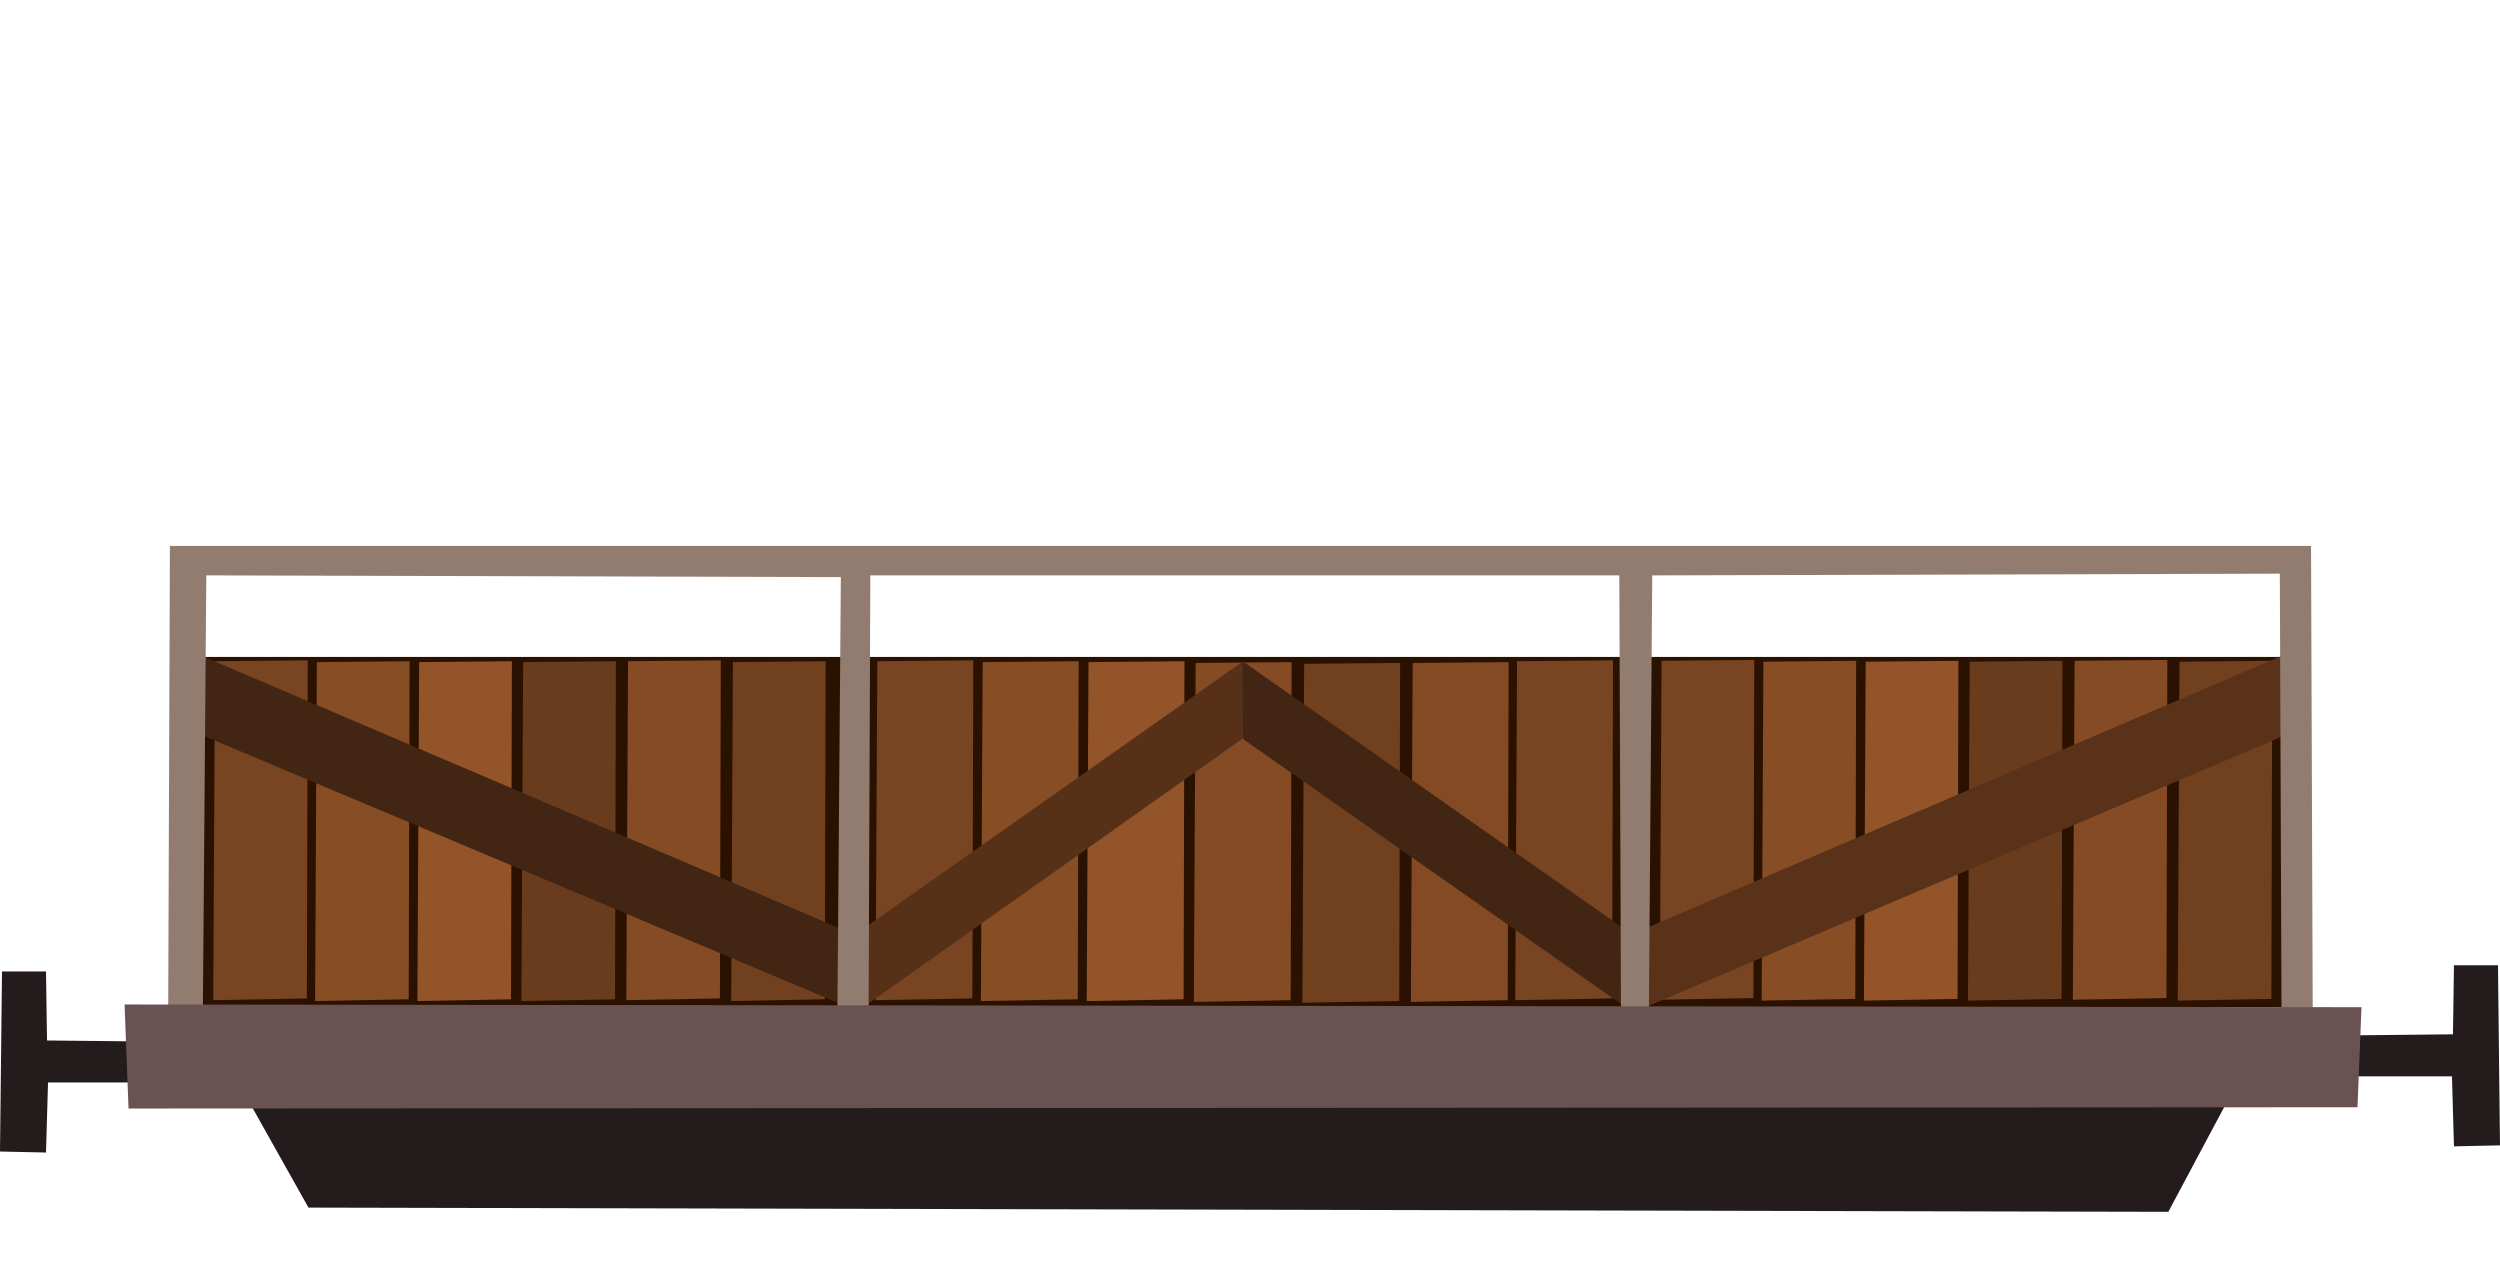 <svg width="657mm" height="337.11mm" version="1.1" viewBox="0 0 657 337.11" xmlns="http://www.w3.org/2000/svg">
    <path d="m48.751 265.58 0.911-92.946h555.85l0 92.035z" fill="#2b1100"/>
    <path d="m65.395 289.43 15.668 27.929 488.77 1.112 16.349-30.654z" fill="#241c1c"/>
    <path d="m37.985 273.7-25.628-0.263-0.263-18.142h-11.569l-0.526 47.326 12.094 0.263 0.526-18.405h25.102z"
          fill="#241c1c"/>
    <path d="m619.01 272.08 25.628-0.263 0.263-18.142h11.569l0.526 47.326-12.094 0.263-0.526-18.405h-25.102z"
          fill="#241c1c"/>
    <path d="m56.497 173.77-0.456 89.073 24.603-0.456 0.228-88.845z" fill="#784421"/>
    <path d="m83.264 174-0.456 89.073 24.603-0.456 0.228-88.845z" fill="#874d25"/>
    <path d="m110.15 174-0.456 89.073 24.603-0.456 0.228-88.845z" fill="#945429"/>
    <path d="m137.48 174-0.456 89.073 24.603-0.456 0.228-88.845z" fill="#693c1d"/>
    <path d="m165.05 173.77-0.456 89.073 24.603-0.456 0.228-88.845z" fill="#844b24"/>
    <path d="m192.61 174-0.456 89.073 24.603-0.456 0.228-88.845z" fill="#70401f"/>
    <path d="m53.275 172.48v20.797l167.02 70.304 0.212-19.681z" fill="#422512"/>
    <path d="m230.56 173.77-0.471 89.073 25.455-0.456 0.236-88.845z" fill="#784421"/>
    <path d="m258.25 174-0.471 89.073 25.455-0.456 0.236-88.845z" fill="#874d25"/>
    <path d="m286.06 174-0.471 89.073 25.455-0.456 0.236-88.845z" fill="#945429"/>
    <path d="m314.21 174.23-0.471 89.073 25.455-0.456 0.236-88.845z" fill="#844b24"/>
    <path d="m227.67 264.13 0.481-20.955 98.558-69.407-0.07 20.264z" fill="#563118"/>
    <path d="m342.73 174.45-0.471 89.073 25.455-0.456 0.236-88.845z" fill="#70401f"/>
    <path d="m371.25 174.23-0.471 89.073 25.455-0.456 0.236-88.845z" fill="#834a24"/>
    <path d="m436.65 173.66-0.456 89.073 24.603-0.456 0.228-88.845z" fill="#784421"/>
    <path d="m463.42 173.89-0.456 89.073 24.603-0.456 0.228-88.845z" fill="#874d25"/>
    <path d="m490.3 173.89-0.456 89.073 24.603-0.456 0.228-88.845z" fill="#945429"/>
    <path d="m517.64 173.89-0.456 89.073 24.603-0.456 0.228-88.845z" fill="#693c1d"/>
    <path d="m545.2 173.66-0.456 89.073 24.603-0.456 0.228-88.845z" fill="#844b24"/>
    <path d="m572.77 173.89-0.456 89.073 24.603-0.456 0.228-88.845z" fill="#70401f"/>
    <path d="m398.68 173.77-0.471 89.073 25.455-0.456 0.236-88.845z" fill="#784421"/>
    <path d="m426.24 264 0.025-20.316-99.695-69.913 0.07 20.412z" fill="#422512"/>
    <path d="m599.56 172.37v21.246l-166.55 70.821 0.118-20.774z" fill="#5a3219"/>
    <path d="m44.65 143.47h562.69l0.456 125.75h-8.201l-0.456-118.46-164.93 0.456-0.911 118h-7.29l-0.456-118h-196.83l-0.456 115.27h-8.201l0.911-114.82-166.76-0.456-0.911 115.27-9.112 1.823z"
          fill="#917c6f"/>
    <path d="m33.779 291.32 585.77-0.335 1.052-26.292-587.87-0.716z" fill="#6b5252"/>
</svg>
